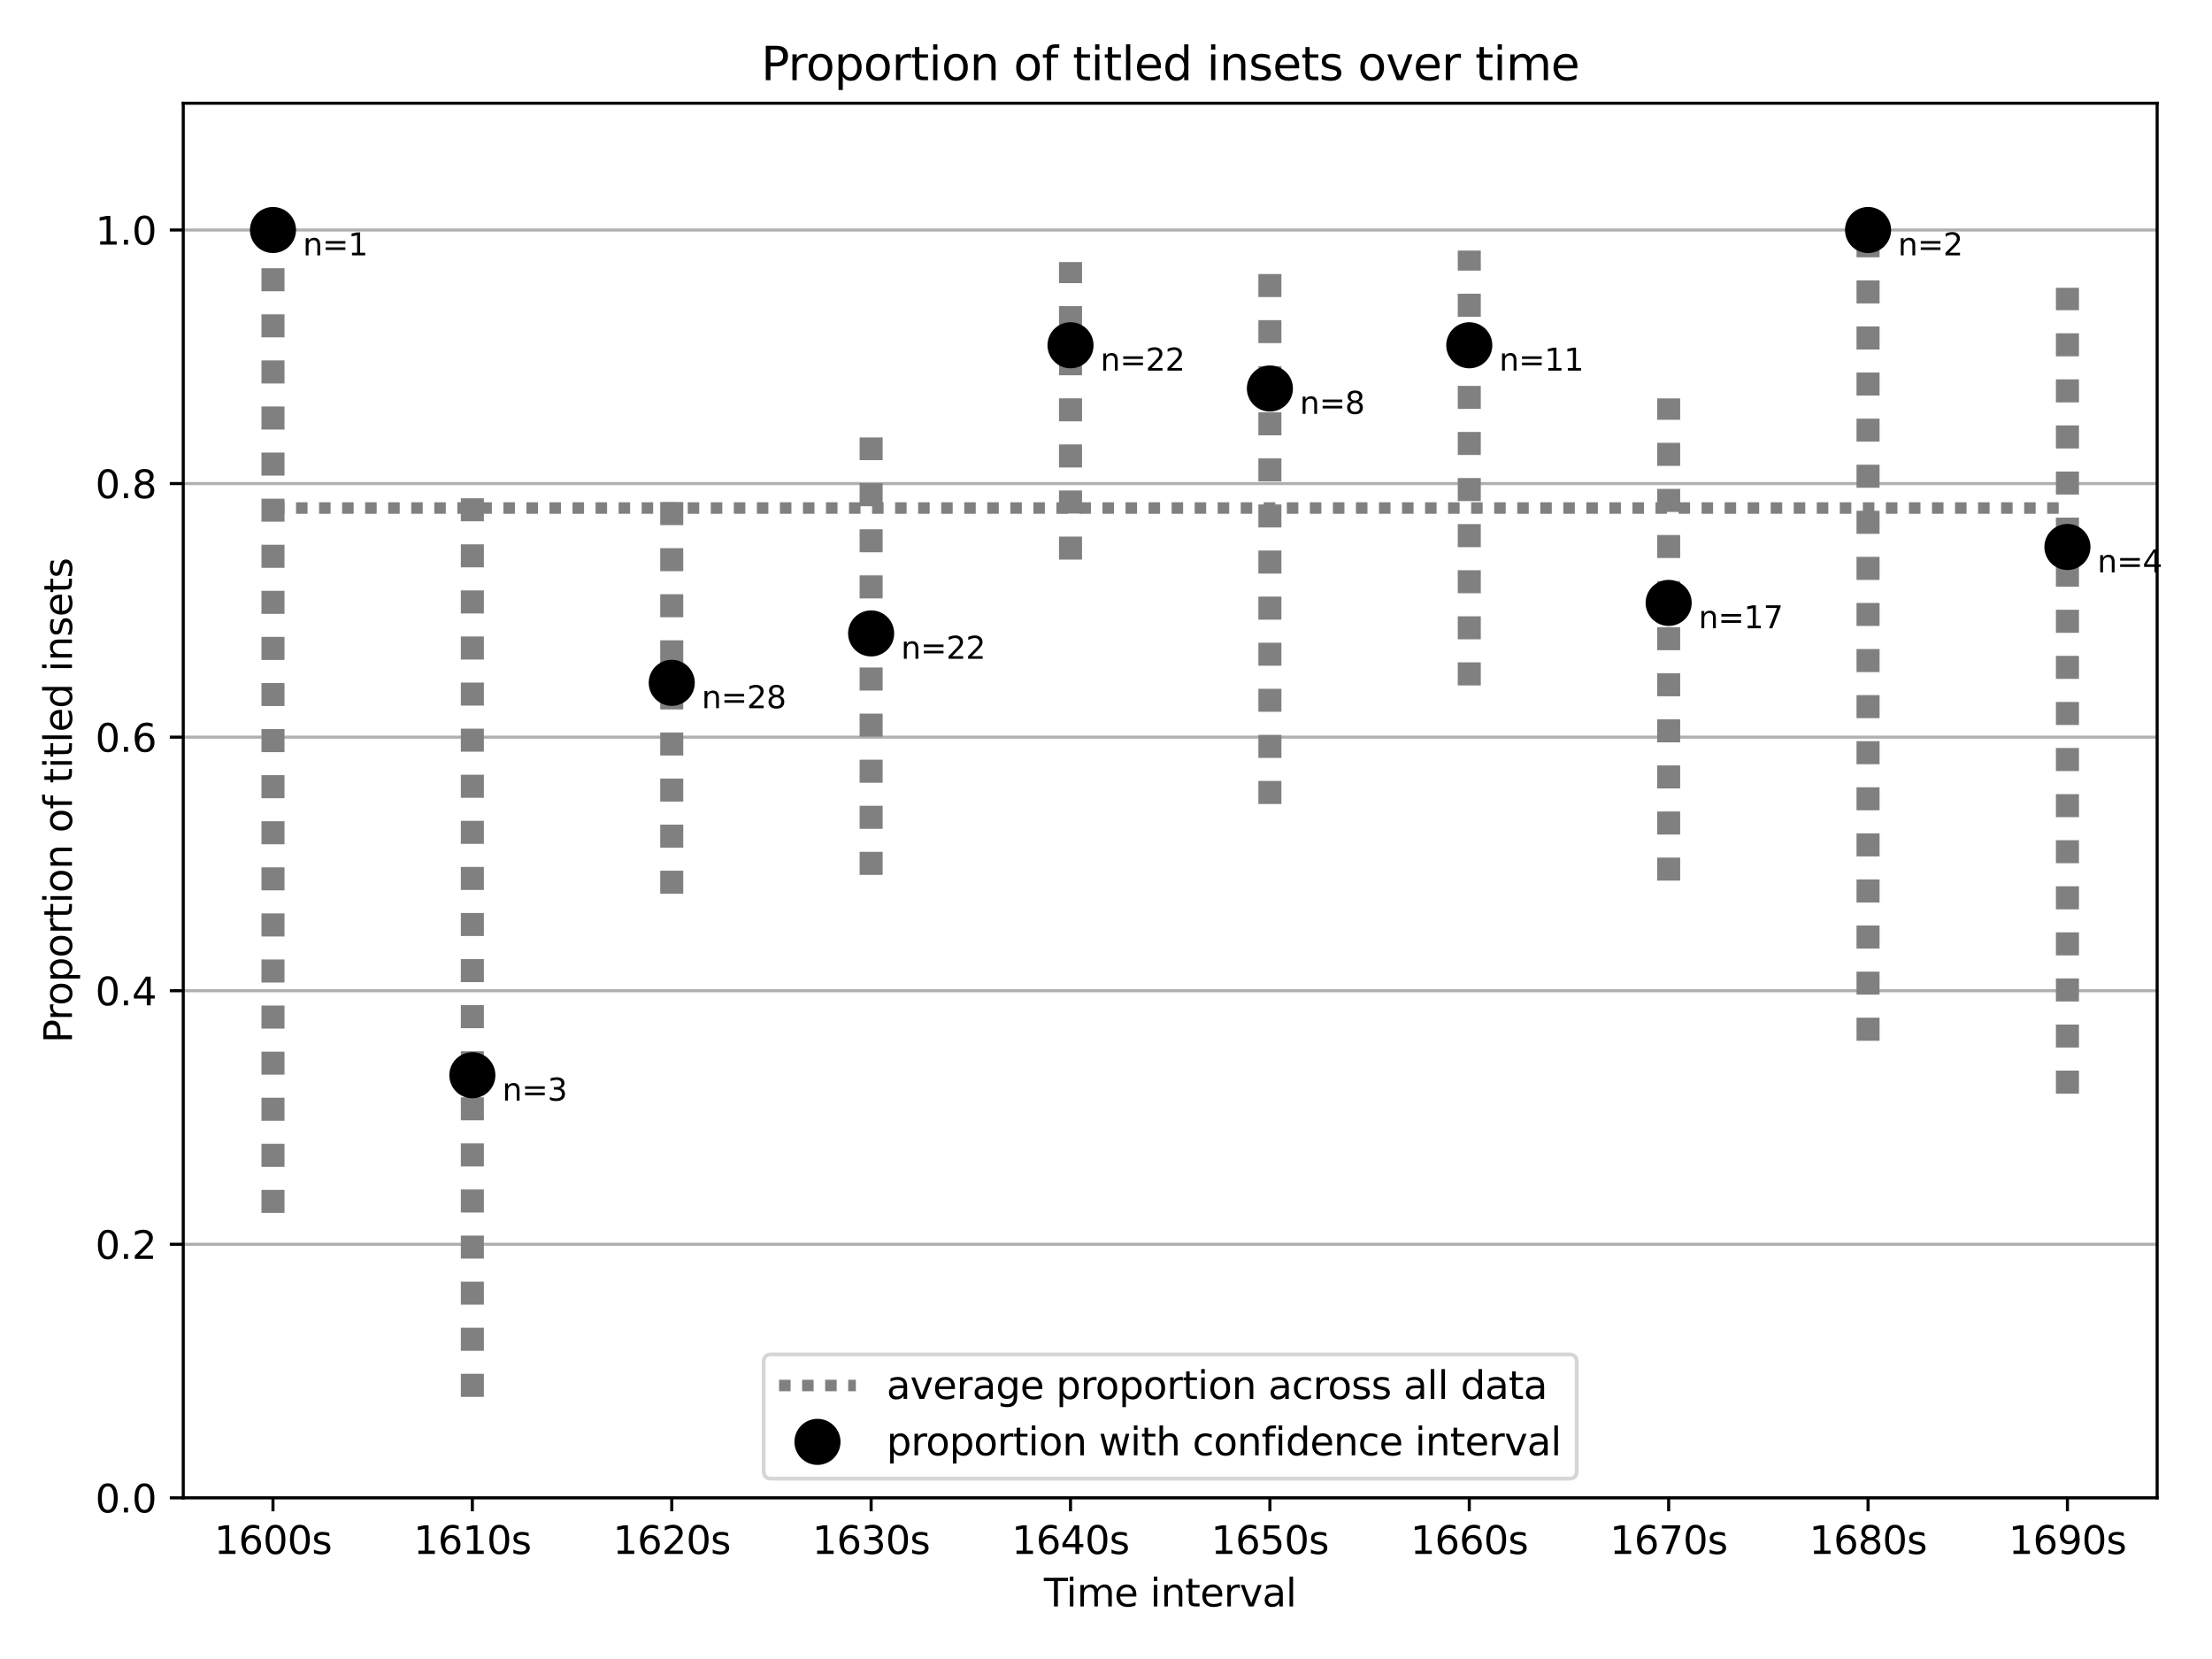 <?xml version="1.0" encoding="utf-8" standalone="no"?>
<!DOCTYPE svg PUBLIC "-//W3C//DTD SVG 1.1//EN"
  "http://www.w3.org/Graphics/SVG/1.1/DTD/svg11.dtd">
<svg xmlns:xlink="http://www.w3.org/1999/xlink" width="576pt" height="432pt" viewBox="0 0 576 432" xmlns="http://www.w3.org/2000/svg" version="1.1">
 <defs>
  <style type="text/css">*{stroke-linejoin: round; stroke-linecap: butt}</style>
 </defs>
 <g id="figure_1">
  <g id="patch_1">
   <path d="M 0 432 
L 576 432 
L 576 0 
L 0 0 
z
" style="fill: #ffffff"/>
  </g>
  <g id="axes_1">
   <g id="patch_2">
    <path d="M 47.72 390.04 
L 561.717 390.04 
L 561.717 26.88 
L 47.72 26.88 
z
" style="fill: #ffffff"/>
   </g>
   <g id="matplotlib.axis_1">
    <g id="xtick_1">
     <g id="line2d_1">
      <defs>
       <path id="m30a41fff2b" d="M 0 0 
L 0 3.5 
" style="stroke: #000000; stroke-width: 0.8"/>
      </defs>
      <g>
       <use xlink:href="#m30a41fff2b" x="71.084" y="390.04" style="stroke: #000000; stroke-width: 0.8"/>
      </g>
     </g>
     <g id="text_1">
      <!-- 1600s -->
      <g transform="translate(55.754 404.638)scale(0.1 -0.1)">
       <defs>
        <path id="DejaVuSans-31" d="M 794 531 
L 1825 531 
L 1825 4091 
L 703 3866 
L 703 4441 
L 1819 4666 
L 2450 4666 
L 2450 531 
L 3481 531 
L 3481 0 
L 794 0 
L 794 531 
z
" transform="scale(0.016)"/>
        <path id="DejaVuSans-36" d="M 2113 2584 
Q 1688 2584 1439 2293 
Q 1191 2003 1191 1497 
Q 1191 994 1439 701 
Q 1688 409 2113 409 
Q 2538 409 2786 701 
Q 3034 994 3034 1497 
Q 3034 2003 2786 2293 
Q 2538 2584 2113 2584 
z
M 3366 4563 
L 3366 3988 
Q 3128 4100 2886 4159 
Q 2644 4219 2406 4219 
Q 1781 4219 1451 3797 
Q 1122 3375 1075 2522 
Q 1259 2794 1537 2939 
Q 1816 3084 2150 3084 
Q 2853 3084 3261 2657 
Q 3669 2231 3669 1497 
Q 3669 778 3244 343 
Q 2819 -91 2113 -91 
Q 1303 -91 875 529 
Q 447 1150 447 2328 
Q 447 3434 972 4092 
Q 1497 4750 2381 4750 
Q 2619 4750 2861 4703 
Q 3103 4656 3366 4563 
z
" transform="scale(0.016)"/>
        <path id="DejaVuSans-30" d="M 2034 4250 
Q 1547 4250 1301 3770 
Q 1056 3291 1056 2328 
Q 1056 1369 1301 889 
Q 1547 409 2034 409 
Q 2525 409 2770 889 
Q 3016 1369 3016 2328 
Q 3016 3291 2770 3770 
Q 2525 4250 2034 4250 
z
M 2034 4750 
Q 2819 4750 3233 4129 
Q 3647 3509 3647 2328 
Q 3647 1150 3233 529 
Q 2819 -91 2034 -91 
Q 1250 -91 836 529 
Q 422 1150 422 2328 
Q 422 3509 836 4129 
Q 1250 4750 2034 4750 
z
" transform="scale(0.016)"/>
        <path id="DejaVuSans-73" d="M 2834 3397 
L 2834 2853 
Q 2591 2978 2328 3040 
Q 2066 3103 1784 3103 
Q 1356 3103 1142 2972 
Q 928 2841 928 2578 
Q 928 2378 1081 2264 
Q 1234 2150 1697 2047 
L 1894 2003 
Q 2506 1872 2764 1633 
Q 3022 1394 3022 966 
Q 3022 478 2636 193 
Q 2250 -91 1575 -91 
Q 1294 -91 989 -36 
Q 684 19 347 128 
L 347 722 
Q 666 556 975 473 
Q 1284 391 1588 391 
Q 1994 391 2212 530 
Q 2431 669 2431 922 
Q 2431 1156 2273 1281 
Q 2116 1406 1581 1522 
L 1381 1569 
Q 847 1681 609 1914 
Q 372 2147 372 2553 
Q 372 3047 722 3315 
Q 1072 3584 1716 3584 
Q 2034 3584 2315 3537 
Q 2597 3491 2834 3397 
z
" transform="scale(0.016)"/>
       </defs>
       <use xlink:href="#DejaVuSans-31"/>
       <use xlink:href="#DejaVuSans-36" x="63.623"/>
       <use xlink:href="#DejaVuSans-30" x="127.246"/>
       <use xlink:href="#DejaVuSans-30" x="190.869"/>
       <use xlink:href="#DejaVuSans-73" x="254.492"/>
      </g>
     </g>
    </g>
    <g id="xtick_2">
     <g id="line2d_2">
      <g>
       <use xlink:href="#m30a41fff2b" x="123.002" y="390.04" style="stroke: #000000; stroke-width: 0.8"/>
      </g>
     </g>
     <g id="text_2">
      <!-- 1610s -->
      <g transform="translate(107.673 404.638)scale(0.1 -0.1)">
       <use xlink:href="#DejaVuSans-31"/>
       <use xlink:href="#DejaVuSans-36" x="63.623"/>
       <use xlink:href="#DejaVuSans-31" x="127.246"/>
       <use xlink:href="#DejaVuSans-30" x="190.869"/>
       <use xlink:href="#DejaVuSans-73" x="254.492"/>
      </g>
     </g>
    </g>
    <g id="xtick_3">
     <g id="line2d_3">
      <g>
       <use xlink:href="#m30a41fff2b" x="174.921" y="390.04" style="stroke: #000000; stroke-width: 0.8"/>
      </g>
     </g>
     <g id="text_3">
      <!-- 1620s -->
      <g transform="translate(159.592 404.638)scale(0.1 -0.1)">
       <defs>
        <path id="DejaVuSans-32" d="M 1228 531 
L 3431 531 
L 3431 0 
L 469 0 
L 469 531 
Q 828 903 1448 1529 
Q 2069 2156 2228 2338 
Q 2531 2678 2651 2914 
Q 2772 3150 2772 3378 
Q 2772 3750 2511 3984 
Q 2250 4219 1831 4219 
Q 1534 4219 1204 4116 
Q 875 4013 500 3803 
L 500 4441 
Q 881 4594 1212 4672 
Q 1544 4750 1819 4750 
Q 2544 4750 2975 4387 
Q 3406 4025 3406 3419 
Q 3406 3131 3298 2873 
Q 3191 2616 2906 2266 
Q 2828 2175 2409 1742 
Q 1991 1309 1228 531 
z
" transform="scale(0.016)"/>
       </defs>
       <use xlink:href="#DejaVuSans-31"/>
       <use xlink:href="#DejaVuSans-36" x="63.623"/>
       <use xlink:href="#DejaVuSans-32" x="127.246"/>
       <use xlink:href="#DejaVuSans-30" x="190.869"/>
       <use xlink:href="#DejaVuSans-73" x="254.492"/>
      </g>
     </g>
    </g>
    <g id="xtick_4">
     <g id="line2d_4">
      <g>
       <use xlink:href="#m30a41fff2b" x="226.84" y="390.04" style="stroke: #000000; stroke-width: 0.8"/>
      </g>
     </g>
     <g id="text_4">
      <!-- 1630s -->
      <g transform="translate(211.511 404.638)scale(0.1 -0.1)">
       <defs>
        <path id="DejaVuSans-33" d="M 2597 2516 
Q 3050 2419 3304 2112 
Q 3559 1806 3559 1356 
Q 3559 666 3084 287 
Q 2609 -91 1734 -91 
Q 1441 -91 1130 -33 
Q 819 25 488 141 
L 488 750 
Q 750 597 1062 519 
Q 1375 441 1716 441 
Q 2309 441 2620 675 
Q 2931 909 2931 1356 
Q 2931 1769 2642 2001 
Q 2353 2234 1838 2234 
L 1294 2234 
L 1294 2753 
L 1863 2753 
Q 2328 2753 2575 2939 
Q 2822 3125 2822 3475 
Q 2822 3834 2567 4026 
Q 2313 4219 1838 4219 
Q 1578 4219 1281 4162 
Q 984 4106 628 3988 
L 628 4550 
Q 988 4650 1302 4700 
Q 1616 4750 1894 4750 
Q 2613 4750 3031 4423 
Q 3450 4097 3450 3541 
Q 3450 3153 3228 2886 
Q 3006 2619 2597 2516 
z
" transform="scale(0.016)"/>
       </defs>
       <use xlink:href="#DejaVuSans-31"/>
       <use xlink:href="#DejaVuSans-36" x="63.623"/>
       <use xlink:href="#DejaVuSans-33" x="127.246"/>
       <use xlink:href="#DejaVuSans-30" x="190.869"/>
       <use xlink:href="#DejaVuSans-73" x="254.492"/>
      </g>
     </g>
    </g>
    <g id="xtick_5">
     <g id="line2d_5">
      <g>
       <use xlink:href="#m30a41fff2b" x="278.759" y="390.04" style="stroke: #000000; stroke-width: 0.8"/>
      </g>
     </g>
     <g id="text_5">
      <!-- 1640s -->
      <g transform="translate(263.429 404.638)scale(0.1 -0.1)">
       <defs>
        <path id="DejaVuSans-34" d="M 2419 4116 
L 825 1625 
L 2419 1625 
L 2419 4116 
z
M 2253 4666 
L 3047 4666 
L 3047 1625 
L 3713 1625 
L 3713 1100 
L 3047 1100 
L 3047 0 
L 2419 0 
L 2419 1100 
L 313 1100 
L 313 1709 
L 2253 4666 
z
" transform="scale(0.016)"/>
       </defs>
       <use xlink:href="#DejaVuSans-31"/>
       <use xlink:href="#DejaVuSans-36" x="63.623"/>
       <use xlink:href="#DejaVuSans-34" x="127.246"/>
       <use xlink:href="#DejaVuSans-30" x="190.869"/>
       <use xlink:href="#DejaVuSans-73" x="254.492"/>
      </g>
     </g>
    </g>
    <g id="xtick_6">
     <g id="line2d_6">
      <g>
       <use xlink:href="#m30a41fff2b" x="330.678" y="390.04" style="stroke: #000000; stroke-width: 0.8"/>
      </g>
     </g>
     <g id="text_6">
      <!-- 1650s -->
      <g transform="translate(315.348 404.638)scale(0.1 -0.1)">
       <defs>
        <path id="DejaVuSans-35" d="M 691 4666 
L 3169 4666 
L 3169 4134 
L 1269 4134 
L 1269 2991 
Q 1406 3038 1543 3061 
Q 1681 3084 1819 3084 
Q 2600 3084 3056 2656 
Q 3513 2228 3513 1497 
Q 3513 744 3044 326 
Q 2575 -91 1722 -91 
Q 1428 -91 1123 -41 
Q 819 9 494 109 
L 494 744 
Q 775 591 1075 516 
Q 1375 441 1709 441 
Q 2250 441 2565 725 
Q 2881 1009 2881 1497 
Q 2881 1984 2565 2268 
Q 2250 2553 1709 2553 
Q 1456 2553 1204 2497 
Q 953 2441 691 2322 
L 691 4666 
z
" transform="scale(0.016)"/>
       </defs>
       <use xlink:href="#DejaVuSans-31"/>
       <use xlink:href="#DejaVuSans-36" x="63.623"/>
       <use xlink:href="#DejaVuSans-35" x="127.246"/>
       <use xlink:href="#DejaVuSans-30" x="190.869"/>
       <use xlink:href="#DejaVuSans-73" x="254.492"/>
      </g>
     </g>
    </g>
    <g id="xtick_7">
     <g id="line2d_7">
      <g>
       <use xlink:href="#m30a41fff2b" x="382.597" y="390.04" style="stroke: #000000; stroke-width: 0.8"/>
      </g>
     </g>
     <g id="text_7">
      <!-- 1660s -->
      <g transform="translate(367.267 404.638)scale(0.1 -0.1)">
       <use xlink:href="#DejaVuSans-31"/>
       <use xlink:href="#DejaVuSans-36" x="63.623"/>
       <use xlink:href="#DejaVuSans-36" x="127.246"/>
       <use xlink:href="#DejaVuSans-30" x="190.869"/>
       <use xlink:href="#DejaVuSans-73" x="254.492"/>
      </g>
     </g>
    </g>
    <g id="xtick_8">
     <g id="line2d_8">
      <g>
       <use xlink:href="#m30a41fff2b" x="434.516" y="390.04" style="stroke: #000000; stroke-width: 0.8"/>
      </g>
     </g>
     <g id="text_8">
      <!-- 1670s -->
      <g transform="translate(419.186 404.638)scale(0.1 -0.1)">
       <defs>
        <path id="DejaVuSans-37" d="M 525 4666 
L 3525 4666 
L 3525 4397 
L 1831 0 
L 1172 0 
L 2766 4134 
L 525 4134 
L 525 4666 
z
" transform="scale(0.016)"/>
       </defs>
       <use xlink:href="#DejaVuSans-31"/>
       <use xlink:href="#DejaVuSans-36" x="63.623"/>
       <use xlink:href="#DejaVuSans-37" x="127.246"/>
       <use xlink:href="#DejaVuSans-30" x="190.869"/>
       <use xlink:href="#DejaVuSans-73" x="254.492"/>
      </g>
     </g>
    </g>
    <g id="xtick_9">
     <g id="line2d_9">
      <g>
       <use xlink:href="#m30a41fff2b" x="486.435" y="390.04" style="stroke: #000000; stroke-width: 0.8"/>
      </g>
     </g>
     <g id="text_9">
      <!-- 1680s -->
      <g transform="translate(471.105 404.638)scale(0.1 -0.1)">
       <defs>
        <path id="DejaVuSans-38" d="M 2034 2216 
Q 1584 2216 1326 1975 
Q 1069 1734 1069 1313 
Q 1069 891 1326 650 
Q 1584 409 2034 409 
Q 2484 409 2743 651 
Q 3003 894 3003 1313 
Q 3003 1734 2745 1975 
Q 2488 2216 2034 2216 
z
M 1403 2484 
Q 997 2584 770 2862 
Q 544 3141 544 3541 
Q 544 4100 942 4425 
Q 1341 4750 2034 4750 
Q 2731 4750 3128 4425 
Q 3525 4100 3525 3541 
Q 3525 3141 3298 2862 
Q 3072 2584 2669 2484 
Q 3125 2378 3379 2068 
Q 3634 1759 3634 1313 
Q 3634 634 3220 271 
Q 2806 -91 2034 -91 
Q 1263 -91 848 271 
Q 434 634 434 1313 
Q 434 1759 690 2068 
Q 947 2378 1403 2484 
z
M 1172 3481 
Q 1172 3119 1398 2916 
Q 1625 2713 2034 2713 
Q 2441 2713 2670 2916 
Q 2900 3119 2900 3481 
Q 2900 3844 2670 4047 
Q 2441 4250 2034 4250 
Q 1625 4250 1398 4047 
Q 1172 3844 1172 3481 
z
" transform="scale(0.016)"/>
       </defs>
       <use xlink:href="#DejaVuSans-31"/>
       <use xlink:href="#DejaVuSans-36" x="63.623"/>
       <use xlink:href="#DejaVuSans-38" x="127.246"/>
       <use xlink:href="#DejaVuSans-30" x="190.869"/>
       <use xlink:href="#DejaVuSans-73" x="254.492"/>
      </g>
     </g>
    </g>
    <g id="xtick_10">
     <g id="line2d_10">
      <g>
       <use xlink:href="#m30a41fff2b" x="538.354" y="390.04" style="stroke: #000000; stroke-width: 0.8"/>
      </g>
     </g>
     <g id="text_10">
      <!-- 1690s -->
      <g transform="translate(523.024 404.638)scale(0.1 -0.1)">
       <defs>
        <path id="DejaVuSans-39" d="M 703 97 
L 703 672 
Q 941 559 1184 500 
Q 1428 441 1663 441 
Q 2288 441 2617 861 
Q 2947 1281 2994 2138 
Q 2813 1869 2534 1725 
Q 2256 1581 1919 1581 
Q 1219 1581 811 2004 
Q 403 2428 403 3163 
Q 403 3881 828 4315 
Q 1253 4750 1959 4750 
Q 2769 4750 3195 4129 
Q 3622 3509 3622 2328 
Q 3622 1225 3098 567 
Q 2575 -91 1691 -91 
Q 1453 -91 1209 -44 
Q 966 3 703 97 
z
M 1959 2075 
Q 2384 2075 2632 2365 
Q 2881 2656 2881 3163 
Q 2881 3666 2632 3958 
Q 2384 4250 1959 4250 
Q 1534 4250 1286 3958 
Q 1038 3666 1038 3163 
Q 1038 2656 1286 2365 
Q 1534 2075 1959 2075 
z
" transform="scale(0.016)"/>
       </defs>
       <use xlink:href="#DejaVuSans-31"/>
       <use xlink:href="#DejaVuSans-36" x="63.623"/>
       <use xlink:href="#DejaVuSans-39" x="127.246"/>
       <use xlink:href="#DejaVuSans-30" x="190.869"/>
       <use xlink:href="#DejaVuSans-73" x="254.492"/>
      </g>
     </g>
    </g>
    <g id="text_11">
     <!-- Time interval -->
     <g transform="translate(271.833 418.317)scale(0.1 -0.1)">
      <defs>
       <path id="DejaVuSans-54" d="M -19 4666 
L 3928 4666 
L 3928 4134 
L 2272 4134 
L 2272 0 
L 1638 0 
L 1638 4134 
L -19 4134 
L -19 4666 
z
" transform="scale(0.016)"/>
       <path id="DejaVuSans-69" d="M 603 3500 
L 1178 3500 
L 1178 0 
L 603 0 
L 603 3500 
z
M 603 4863 
L 1178 4863 
L 1178 4134 
L 603 4134 
L 603 4863 
z
" transform="scale(0.016)"/>
       <path id="DejaVuSans-6d" d="M 3328 2828 
Q 3544 3216 3844 3400 
Q 4144 3584 4550 3584 
Q 5097 3584 5394 3201 
Q 5691 2819 5691 2113 
L 5691 0 
L 5113 0 
L 5113 2094 
Q 5113 2597 4934 2840 
Q 4756 3084 4391 3084 
Q 3944 3084 3684 2787 
Q 3425 2491 3425 1978 
L 3425 0 
L 2847 0 
L 2847 2094 
Q 2847 2600 2669 2842 
Q 2491 3084 2119 3084 
Q 1678 3084 1418 2786 
Q 1159 2488 1159 1978 
L 1159 0 
L 581 0 
L 581 3500 
L 1159 3500 
L 1159 2956 
Q 1356 3278 1631 3431 
Q 1906 3584 2284 3584 
Q 2666 3584 2933 3390 
Q 3200 3197 3328 2828 
z
" transform="scale(0.016)"/>
       <path id="DejaVuSans-65" d="M 3597 1894 
L 3597 1613 
L 953 1613 
Q 991 1019 1311 708 
Q 1631 397 2203 397 
Q 2534 397 2845 478 
Q 3156 559 3463 722 
L 3463 178 
Q 3153 47 2828 -22 
Q 2503 -91 2169 -91 
Q 1331 -91 842 396 
Q 353 884 353 1716 
Q 353 2575 817 3079 
Q 1281 3584 2069 3584 
Q 2775 3584 3186 3129 
Q 3597 2675 3597 1894 
z
M 3022 2063 
Q 3016 2534 2758 2815 
Q 2500 3097 2075 3097 
Q 1594 3097 1305 2825 
Q 1016 2553 972 2059 
L 3022 2063 
z
" transform="scale(0.016)"/>
       <path id="DejaVuSans-20" transform="scale(0.016)"/>
       <path id="DejaVuSans-6e" d="M 3513 2113 
L 3513 0 
L 2938 0 
L 2938 2094 
Q 2938 2591 2744 2837 
Q 2550 3084 2163 3084 
Q 1697 3084 1428 2787 
Q 1159 2491 1159 1978 
L 1159 0 
L 581 0 
L 581 3500 
L 1159 3500 
L 1159 2956 
Q 1366 3272 1645 3428 
Q 1925 3584 2291 3584 
Q 2894 3584 3203 3211 
Q 3513 2838 3513 2113 
z
" transform="scale(0.016)"/>
       <path id="DejaVuSans-74" d="M 1172 4494 
L 1172 3500 
L 2356 3500 
L 2356 3053 
L 1172 3053 
L 1172 1153 
Q 1172 725 1289 603 
Q 1406 481 1766 481 
L 2356 481 
L 2356 0 
L 1766 0 
Q 1100 0 847 248 
Q 594 497 594 1153 
L 594 3053 
L 172 3053 
L 172 3500 
L 594 3500 
L 594 4494 
L 1172 4494 
z
" transform="scale(0.016)"/>
       <path id="DejaVuSans-72" d="M 2631 2963 
Q 2534 3019 2420 3045 
Q 2306 3072 2169 3072 
Q 1681 3072 1420 2755 
Q 1159 2438 1159 1844 
L 1159 0 
L 581 0 
L 581 3500 
L 1159 3500 
L 1159 2956 
Q 1341 3275 1631 3429 
Q 1922 3584 2338 3584 
Q 2397 3584 2469 3576 
Q 2541 3569 2628 3553 
L 2631 2963 
z
" transform="scale(0.016)"/>
       <path id="DejaVuSans-76" d="M 191 3500 
L 800 3500 
L 1894 563 
L 2988 3500 
L 3597 3500 
L 2284 0 
L 1503 0 
L 191 3500 
z
" transform="scale(0.016)"/>
       <path id="DejaVuSans-61" d="M 2194 1759 
Q 1497 1759 1228 1600 
Q 959 1441 959 1056 
Q 959 750 1161 570 
Q 1363 391 1709 391 
Q 2188 391 2477 730 
Q 2766 1069 2766 1631 
L 2766 1759 
L 2194 1759 
z
M 3341 1997 
L 3341 0 
L 2766 0 
L 2766 531 
Q 2569 213 2275 61 
Q 1981 -91 1556 -91 
Q 1019 -91 701 211 
Q 384 513 384 1019 
Q 384 1609 779 1909 
Q 1175 2209 1959 2209 
L 2766 2209 
L 2766 2266 
Q 2766 2663 2505 2880 
Q 2244 3097 1772 3097 
Q 1472 3097 1187 3025 
Q 903 2953 641 2809 
L 641 3341 
Q 956 3463 1253 3523 
Q 1550 3584 1831 3584 
Q 2591 3584 2966 3190 
Q 3341 2797 3341 1997 
z
" transform="scale(0.016)"/>
       <path id="DejaVuSans-6c" d="M 603 4863 
L 1178 4863 
L 1178 0 
L 603 0 
L 603 4863 
z
" transform="scale(0.016)"/>
      </defs>
      <use xlink:href="#DejaVuSans-54"/>
      <use xlink:href="#DejaVuSans-69" x="57.959"/>
      <use xlink:href="#DejaVuSans-6d" x="85.742"/>
      <use xlink:href="#DejaVuSans-65" x="183.154"/>
      <use xlink:href="#DejaVuSans-20" x="244.678"/>
      <use xlink:href="#DejaVuSans-69" x="276.465"/>
      <use xlink:href="#DejaVuSans-6e" x="304.248"/>
      <use xlink:href="#DejaVuSans-74" x="367.627"/>
      <use xlink:href="#DejaVuSans-65" x="406.836"/>
      <use xlink:href="#DejaVuSans-72" x="468.359"/>
      <use xlink:href="#DejaVuSans-76" x="509.473"/>
      <use xlink:href="#DejaVuSans-61" x="568.652"/>
      <use xlink:href="#DejaVuSans-6c" x="629.932"/>
     </g>
    </g>
   </g>
   <g id="matplotlib.axis_2">
    <g id="ytick_1">
     <g id="line2d_11">
      <path d="M 47.72 390.04 
L 561.717 390.04 
" clip-path="url(#p331dad7e44)" style="fill: none; stroke: #b0b0b0; stroke-width: 0.8; stroke-linecap: square"/>
     </g>
     <g id="line2d_12">
      <defs>
       <path id="m0f8eeccdad" d="M 0 0 
L -3.5 0 
" style="stroke: #000000; stroke-width: 0.8"/>
      </defs>
      <g>
       <use xlink:href="#m0f8eeccdad" x="47.72" y="390.04" style="stroke: #000000; stroke-width: 0.8"/>
      </g>
     </g>
     <g id="text_12">
      <!-- 0.0 -->
      <g transform="translate(24.817 393.839)scale(0.1 -0.1)">
       <defs>
        <path id="DejaVuSans-2e" d="M 684 794 
L 1344 794 
L 1344 0 
L 684 0 
L 684 794 
z
" transform="scale(0.016)"/>
       </defs>
       <use xlink:href="#DejaVuSans-30"/>
       <use xlink:href="#DejaVuSans-2e" x="63.623"/>
       <use xlink:href="#DejaVuSans-30" x="95.41"/>
      </g>
     </g>
    </g>
    <g id="ytick_2">
     <g id="line2d_13">
      <path d="M 47.72 324.011 
L 561.717 324.011 
" clip-path="url(#p331dad7e44)" style="fill: none; stroke: #b0b0b0; stroke-width: 0.8; stroke-linecap: square"/>
     </g>
     <g id="line2d_14">
      <g>
       <use xlink:href="#m0f8eeccdad" x="47.72" y="324.011" style="stroke: #000000; stroke-width: 0.8"/>
      </g>
     </g>
     <g id="text_13">
      <!-- 0.2 -->
      <g transform="translate(24.817 327.81)scale(0.1 -0.1)">
       <use xlink:href="#DejaVuSans-30"/>
       <use xlink:href="#DejaVuSans-2e" x="63.623"/>
       <use xlink:href="#DejaVuSans-32" x="95.41"/>
      </g>
     </g>
    </g>
    <g id="ytick_3">
     <g id="line2d_15">
      <path d="M 47.72 257.982 
L 561.717 257.982 
" clip-path="url(#p331dad7e44)" style="fill: none; stroke: #b0b0b0; stroke-width: 0.8; stroke-linecap: square"/>
     </g>
     <g id="line2d_16">
      <g>
       <use xlink:href="#m0f8eeccdad" x="47.72" y="257.982" style="stroke: #000000; stroke-width: 0.8"/>
      </g>
     </g>
     <g id="text_14">
      <!-- 0.4 -->
      <g transform="translate(24.817 261.781)scale(0.1 -0.1)">
       <use xlink:href="#DejaVuSans-30"/>
       <use xlink:href="#DejaVuSans-2e" x="63.623"/>
       <use xlink:href="#DejaVuSans-34" x="95.41"/>
      </g>
     </g>
    </g>
    <g id="ytick_4">
     <g id="line2d_17">
      <path d="M 47.72 191.953 
L 561.717 191.953 
" clip-path="url(#p331dad7e44)" style="fill: none; stroke: #b0b0b0; stroke-width: 0.8; stroke-linecap: square"/>
     </g>
     <g id="line2d_18">
      <g>
       <use xlink:href="#m0f8eeccdad" x="47.72" y="191.953" style="stroke: #000000; stroke-width: 0.8"/>
      </g>
     </g>
     <g id="text_15">
      <!-- 0.6 -->
      <g transform="translate(24.817 195.752)scale(0.1 -0.1)">
       <use xlink:href="#DejaVuSans-30"/>
       <use xlink:href="#DejaVuSans-2e" x="63.623"/>
       <use xlink:href="#DejaVuSans-36" x="95.41"/>
      </g>
     </g>
    </g>
    <g id="ytick_5">
     <g id="line2d_19">
      <path d="M 47.72 125.924 
L 561.717 125.924 
" clip-path="url(#p331dad7e44)" style="fill: none; stroke: #b0b0b0; stroke-width: 0.8; stroke-linecap: square"/>
     </g>
     <g id="line2d_20">
      <g>
       <use xlink:href="#m0f8eeccdad" x="47.72" y="125.924" style="stroke: #000000; stroke-width: 0.8"/>
      </g>
     </g>
     <g id="text_16">
      <!-- 0.8 -->
      <g transform="translate(24.817 129.723)scale(0.1 -0.1)">
       <use xlink:href="#DejaVuSans-30"/>
       <use xlink:href="#DejaVuSans-2e" x="63.623"/>
       <use xlink:href="#DejaVuSans-38" x="95.41"/>
      </g>
     </g>
    </g>
    <g id="ytick_6">
     <g id="line2d_21">
      <path d="M 47.72 59.895 
L 561.717 59.895 
" clip-path="url(#p331dad7e44)" style="fill: none; stroke: #b0b0b0; stroke-width: 0.8; stroke-linecap: square"/>
     </g>
     <g id="line2d_22">
      <g>
       <use xlink:href="#m0f8eeccdad" x="47.72" y="59.895" style="stroke: #000000; stroke-width: 0.8"/>
      </g>
     </g>
     <g id="text_17">
      <!-- 1.0 -->
      <g transform="translate(24.817 63.694)scale(0.1 -0.1)">
       <use xlink:href="#DejaVuSans-31"/>
       <use xlink:href="#DejaVuSans-2e" x="63.623"/>
       <use xlink:href="#DejaVuSans-30" x="95.41"/>
      </g>
     </g>
    </g>
    <g id="text_18">
     <!-- Proportion of titled insets -->
     <g transform="translate(18.737 271.596)rotate(-90)scale(0.1 -0.1)">
      <defs>
       <path id="DejaVuSans-50" d="M 1259 4147 
L 1259 2394 
L 2053 2394 
Q 2494 2394 2734 2622 
Q 2975 2850 2975 3272 
Q 2975 3691 2734 3919 
Q 2494 4147 2053 4147 
L 1259 4147 
z
M 628 4666 
L 2053 4666 
Q 2838 4666 3239 4311 
Q 3641 3956 3641 3272 
Q 3641 2581 3239 2228 
Q 2838 1875 2053 1875 
L 1259 1875 
L 1259 0 
L 628 0 
L 628 4666 
z
" transform="scale(0.016)"/>
       <path id="DejaVuSans-6f" d="M 1959 3097 
Q 1497 3097 1228 2736 
Q 959 2375 959 1747 
Q 959 1119 1226 758 
Q 1494 397 1959 397 
Q 2419 397 2687 759 
Q 2956 1122 2956 1747 
Q 2956 2369 2687 2733 
Q 2419 3097 1959 3097 
z
M 1959 3584 
Q 2709 3584 3137 3096 
Q 3566 2609 3566 1747 
Q 3566 888 3137 398 
Q 2709 -91 1959 -91 
Q 1206 -91 779 398 
Q 353 888 353 1747 
Q 353 2609 779 3096 
Q 1206 3584 1959 3584 
z
" transform="scale(0.016)"/>
       <path id="DejaVuSans-70" d="M 1159 525 
L 1159 -1331 
L 581 -1331 
L 581 3500 
L 1159 3500 
L 1159 2969 
Q 1341 3281 1617 3432 
Q 1894 3584 2278 3584 
Q 2916 3584 3314 3078 
Q 3713 2572 3713 1747 
Q 3713 922 3314 415 
Q 2916 -91 2278 -91 
Q 1894 -91 1617 61 
Q 1341 213 1159 525 
z
M 3116 1747 
Q 3116 2381 2855 2742 
Q 2594 3103 2138 3103 
Q 1681 3103 1420 2742 
Q 1159 2381 1159 1747 
Q 1159 1113 1420 752 
Q 1681 391 2138 391 
Q 2594 391 2855 752 
Q 3116 1113 3116 1747 
z
" transform="scale(0.016)"/>
       <path id="DejaVuSans-66" d="M 2375 4863 
L 2375 4384 
L 1825 4384 
Q 1516 4384 1395 4259 
Q 1275 4134 1275 3809 
L 1275 3500 
L 2222 3500 
L 2222 3053 
L 1275 3053 
L 1275 0 
L 697 0 
L 697 3053 
L 147 3053 
L 147 3500 
L 697 3500 
L 697 3744 
Q 697 4328 969 4595 
Q 1241 4863 1831 4863 
L 2375 4863 
z
" transform="scale(0.016)"/>
       <path id="DejaVuSans-64" d="M 2906 2969 
L 2906 4863 
L 3481 4863 
L 3481 0 
L 2906 0 
L 2906 525 
Q 2725 213 2448 61 
Q 2172 -91 1784 -91 
Q 1150 -91 751 415 
Q 353 922 353 1747 
Q 353 2572 751 3078 
Q 1150 3584 1784 3584 
Q 2172 3584 2448 3432 
Q 2725 3281 2906 2969 
z
M 947 1747 
Q 947 1113 1208 752 
Q 1469 391 1925 391 
Q 2381 391 2643 752 
Q 2906 1113 2906 1747 
Q 2906 2381 2643 2742 
Q 2381 3103 1925 3103 
Q 1469 3103 1208 2742 
Q 947 2381 947 1747 
z
" transform="scale(0.016)"/>
      </defs>
      <use xlink:href="#DejaVuSans-50"/>
      <use xlink:href="#DejaVuSans-72" x="58.553"/>
      <use xlink:href="#DejaVuSans-6f" x="97.416"/>
      <use xlink:href="#DejaVuSans-70" x="158.598"/>
      <use xlink:href="#DejaVuSans-6f" x="222.074"/>
      <use xlink:href="#DejaVuSans-72" x="283.256"/>
      <use xlink:href="#DejaVuSans-74" x="324.369"/>
      <use xlink:href="#DejaVuSans-69" x="363.578"/>
      <use xlink:href="#DejaVuSans-6f" x="391.361"/>
      <use xlink:href="#DejaVuSans-6e" x="452.543"/>
      <use xlink:href="#DejaVuSans-20" x="515.922"/>
      <use xlink:href="#DejaVuSans-6f" x="547.709"/>
      <use xlink:href="#DejaVuSans-66" x="608.891"/>
      <use xlink:href="#DejaVuSans-20" x="644.096"/>
      <use xlink:href="#DejaVuSans-74" x="675.883"/>
      <use xlink:href="#DejaVuSans-69" x="715.092"/>
      <use xlink:href="#DejaVuSans-74" x="742.875"/>
      <use xlink:href="#DejaVuSans-6c" x="782.084"/>
      <use xlink:href="#DejaVuSans-65" x="809.867"/>
      <use xlink:href="#DejaVuSans-64" x="871.391"/>
      <use xlink:href="#DejaVuSans-20" x="934.867"/>
      <use xlink:href="#DejaVuSans-69" x="966.654"/>
      <use xlink:href="#DejaVuSans-6e" x="994.438"/>
      <use xlink:href="#DejaVuSans-73" x="1057.816"/>
      <use xlink:href="#DejaVuSans-65" x="1109.916"/>
      <use xlink:href="#DejaVuSans-74" x="1171.439"/>
      <use xlink:href="#DejaVuSans-73" x="1210.648"/>
     </g>
    </g>
   </g>
   <g id="LineCollection_1">
    <path d="M 71.084 321.849 
L 71.084 59.895 
" clip-path="url(#p331dad7e44)" style="fill: none; stroke-dasharray: 6,6; stroke-dashoffset: 6; stroke: #808080; stroke-width: 6"/>
    <path d="M 123.002 369.739 
L 123.002 128.452 
" clip-path="url(#p331dad7e44)" style="fill: none; stroke-dasharray: 6,6; stroke-dashoffset: 6; stroke: #808080; stroke-width: 6"/>
    <path d="M 174.921 238.733 
L 174.921 128.254 
" clip-path="url(#p331dad7e44)" style="fill: none; stroke-dasharray: 6,6; stroke-dashoffset: 6; stroke: #808080; stroke-width: 6"/>
    <path d="M 226.84 233.82 
L 226.84 113.908 
" clip-path="url(#p331dad7e44)" style="fill: none; stroke-dasharray: 6,6; stroke-dashoffset: 6; stroke: #808080; stroke-width: 6"/>
    <path d="M 278.759 151.724 
L 278.759 68.246 
" clip-path="url(#p331dad7e44)" style="fill: none; stroke-dasharray: 6,6; stroke-dashoffset: 6; stroke: #808080; stroke-width: 6"/>
    <path d="M 330.678 215.356 
L 330.678 67.296 
" clip-path="url(#p331dad7e44)" style="fill: none; stroke-dasharray: 6,6; stroke-dashoffset: 6; stroke: #808080; stroke-width: 6"/>
    <path d="M 382.597 184.478 
L 382.597 65.254 
" clip-path="url(#p331dad7e44)" style="fill: none; stroke-dasharray: 6,6; stroke-dashoffset: 6; stroke: #808080; stroke-width: 6"/>
    <path d="M 434.516 235.311 
L 434.516 103.738 
" clip-path="url(#p331dad7e44)" style="fill: none; stroke-dasharray: 6,6; stroke-dashoffset: 6; stroke: #808080; stroke-width: 6"/>
    <path d="M 486.435 277.005 
L 486.435 59.895 
" clip-path="url(#p331dad7e44)" style="fill: none; stroke-dasharray: 6,6; stroke-dashoffset: 6; stroke: #808080; stroke-width: 6"/>
    <path d="M 538.354 290.784 
L 538.354 74.945 
" clip-path="url(#p331dad7e44)" style="fill: none; stroke-dasharray: 6,6; stroke-dashoffset: 6; stroke: #808080; stroke-width: 6"/>
   </g>
   <g id="line2d_23">
    <path d="M 71.084 132.293 
L 123.002 132.293 
L 174.921 132.293 
L 226.84 132.293 
L 278.759 132.293 
L 330.678 132.293 
L 382.597 132.293 
L 434.516 132.293 
L 486.435 132.293 
L 538.354 132.293 
" clip-path="url(#p331dad7e44)" style="fill: none; stroke-dasharray: 3,3; stroke-dashoffset: 0; stroke: #808080; stroke-width: 3"/>
   </g>
   <g id="line2d_24">
    <defs>
     <path id="m2a9300bbac" d="M 0 6 
C 1.591 6 3.117 5.368 4.243 4.243 
C 5.368 3.117 6 1.591 6 0 
C 6 -1.591 5.368 -3.117 4.243 -4.243 
C 3.117 -5.368 1.591 -6 0 -6 
C -1.591 -6 -3.117 -5.368 -4.243 -4.243 
C -5.368 -3.117 -6 -1.591 -6 0 
C -6 1.591 -5.368 3.117 -4.243 4.243 
C -3.117 5.368 -1.591 6 0 6 
z
"/>
    </defs>
    <g clip-path="url(#p331dad7e44)">
     <use xlink:href="#m2a9300bbac" x="71.084" y="59.895"/>
     <use xlink:href="#m2a9300bbac" x="123.002" y="279.992"/>
     <use xlink:href="#m2a9300bbac" x="174.921" y="177.804"/>
     <use xlink:href="#m2a9300bbac" x="226.84" y="164.941"/>
     <use xlink:href="#m2a9300bbac" x="278.759" y="89.908"/>
     <use xlink:href="#m2a9300bbac" x="330.678" y="101.163"/>
     <use xlink:href="#m2a9300bbac" x="382.597" y="89.908"/>
     <use xlink:href="#m2a9300bbac" x="434.516" y="156.996"/>
     <use xlink:href="#m2a9300bbac" x="486.435" y="59.895"/>
     <use xlink:href="#m2a9300bbac" x="538.354" y="142.431"/>
    </g>
   </g>
   <g id="patch_3">
    <path d="M 47.72 390.04 
L 47.72 26.88 
" style="fill: none; stroke: #000000; stroke-width: 0.8; stroke-linejoin: miter; stroke-linecap: square"/>
   </g>
   <g id="patch_4">
    <path d="M 561.717 390.04 
L 561.717 26.88 
" style="fill: none; stroke: #000000; stroke-width: 0.8; stroke-linejoin: miter; stroke-linecap: square"/>
   </g>
   <g id="patch_5">
    <path d="M 47.72 390.04 
L 561.717 390.04 
" style="fill: none; stroke: #000000; stroke-width: 0.8; stroke-linejoin: miter; stroke-linecap: square"/>
   </g>
   <g id="patch_6">
    <path d="M 47.72 26.88 
L 561.717 26.88 
" style="fill: none; stroke: #000000; stroke-width: 0.8; stroke-linejoin: miter; stroke-linecap: square"/>
   </g>
   <g id="text_19">
    <!-- n=1 -->
    <g transform="translate(78.871 66.497)scale(0.08 -0.08)">
     <defs>
      <path id="DejaVuSans-3d" d="M 678 2906 
L 4684 2906 
L 4684 2381 
L 678 2381 
L 678 2906 
z
M 678 1631 
L 4684 1631 
L 4684 1100 
L 678 1100 
L 678 1631 
z
" transform="scale(0.016)"/>
     </defs>
     <use xlink:href="#DejaVuSans-6e"/>
     <use xlink:href="#DejaVuSans-3d" x="63.379"/>
     <use xlink:href="#DejaVuSans-31" x="147.168"/>
    </g>
   </g>
   <g id="text_20">
    <!-- n=3 -->
    <g transform="translate(130.79 286.594)scale(0.08 -0.08)">
     <use xlink:href="#DejaVuSans-6e"/>
     <use xlink:href="#DejaVuSans-3d" x="63.379"/>
     <use xlink:href="#DejaVuSans-33" x="147.168"/>
    </g>
   </g>
   <g id="text_21">
    <!-- n=28 -->
    <g transform="translate(182.709 184.407)scale(0.08 -0.08)">
     <use xlink:href="#DejaVuSans-6e"/>
     <use xlink:href="#DejaVuSans-3d" x="63.379"/>
     <use xlink:href="#DejaVuSans-32" x="147.168"/>
     <use xlink:href="#DejaVuSans-38" x="210.791"/>
    </g>
   </g>
   <g id="text_22">
    <!-- n=22 -->
    <g transform="translate(234.628 171.544)scale(0.08 -0.08)">
     <use xlink:href="#DejaVuSans-6e"/>
     <use xlink:href="#DejaVuSans-3d" x="63.379"/>
     <use xlink:href="#DejaVuSans-32" x="147.168"/>
     <use xlink:href="#DejaVuSans-32" x="210.791"/>
    </g>
   </g>
   <g id="text_23">
    <!-- n=22 -->
    <g transform="translate(286.547 96.511)scale(0.08 -0.08)">
     <use xlink:href="#DejaVuSans-6e"/>
     <use xlink:href="#DejaVuSans-3d" x="63.379"/>
     <use xlink:href="#DejaVuSans-32" x="147.168"/>
     <use xlink:href="#DejaVuSans-32" x="210.791"/>
    </g>
   </g>
   <g id="text_24">
    <!-- n=8 -->
    <g transform="translate(338.466 107.766)scale(0.08 -0.08)">
     <use xlink:href="#DejaVuSans-6e"/>
     <use xlink:href="#DejaVuSans-3d" x="63.379"/>
     <use xlink:href="#DejaVuSans-38" x="147.168"/>
    </g>
   </g>
   <g id="text_25">
    <!-- n=11 -->
    <g transform="translate(390.385 96.511)scale(0.08 -0.08)">
     <use xlink:href="#DejaVuSans-6e"/>
     <use xlink:href="#DejaVuSans-3d" x="63.379"/>
     <use xlink:href="#DejaVuSans-31" x="147.168"/>
     <use xlink:href="#DejaVuSans-31" x="210.791"/>
    </g>
   </g>
   <g id="text_26">
    <!-- n=17 -->
    <g transform="translate(442.304 163.599)scale(0.08 -0.08)">
     <use xlink:href="#DejaVuSans-6e"/>
     <use xlink:href="#DejaVuSans-3d" x="63.379"/>
     <use xlink:href="#DejaVuSans-31" x="147.168"/>
     <use xlink:href="#DejaVuSans-37" x="210.791"/>
    </g>
   </g>
   <g id="text_27">
    <!-- n=2 -->
    <g transform="translate(494.223 66.497)scale(0.08 -0.08)">
     <use xlink:href="#DejaVuSans-6e"/>
     <use xlink:href="#DejaVuSans-3d" x="63.379"/>
     <use xlink:href="#DejaVuSans-32" x="147.168"/>
    </g>
   </g>
   <g id="text_28">
    <!-- n=4 -->
    <g transform="translate(546.142 149.034)scale(0.08 -0.08)">
     <use xlink:href="#DejaVuSans-6e"/>
     <use xlink:href="#DejaVuSans-3d" x="63.379"/>
     <use xlink:href="#DejaVuSans-34" x="147.168"/>
    </g>
   </g>
   <g id="text_29">
    <!-- Proportion of titled insets over time -->
    <g transform="translate(198.206 20.88)scale(0.12 -0.12)">
     <use xlink:href="#DejaVuSans-50"/>
     <use xlink:href="#DejaVuSans-72" x="58.553"/>
     <use xlink:href="#DejaVuSans-6f" x="97.416"/>
     <use xlink:href="#DejaVuSans-70" x="158.598"/>
     <use xlink:href="#DejaVuSans-6f" x="222.074"/>
     <use xlink:href="#DejaVuSans-72" x="283.256"/>
     <use xlink:href="#DejaVuSans-74" x="324.369"/>
     <use xlink:href="#DejaVuSans-69" x="363.578"/>
     <use xlink:href="#DejaVuSans-6f" x="391.361"/>
     <use xlink:href="#DejaVuSans-6e" x="452.543"/>
     <use xlink:href="#DejaVuSans-20" x="515.922"/>
     <use xlink:href="#DejaVuSans-6f" x="547.709"/>
     <use xlink:href="#DejaVuSans-66" x="608.891"/>
     <use xlink:href="#DejaVuSans-20" x="644.096"/>
     <use xlink:href="#DejaVuSans-74" x="675.883"/>
     <use xlink:href="#DejaVuSans-69" x="715.092"/>
     <use xlink:href="#DejaVuSans-74" x="742.875"/>
     <use xlink:href="#DejaVuSans-6c" x="782.084"/>
     <use xlink:href="#DejaVuSans-65" x="809.867"/>
     <use xlink:href="#DejaVuSans-64" x="871.391"/>
     <use xlink:href="#DejaVuSans-20" x="934.867"/>
     <use xlink:href="#DejaVuSans-69" x="966.654"/>
     <use xlink:href="#DejaVuSans-6e" x="994.438"/>
     <use xlink:href="#DejaVuSans-73" x="1057.816"/>
     <use xlink:href="#DejaVuSans-65" x="1109.916"/>
     <use xlink:href="#DejaVuSans-74" x="1171.439"/>
     <use xlink:href="#DejaVuSans-73" x="1210.648"/>
     <use xlink:href="#DejaVuSans-20" x="1262.748"/>
     <use xlink:href="#DejaVuSans-6f" x="1294.535"/>
     <use xlink:href="#DejaVuSans-76" x="1355.717"/>
     <use xlink:href="#DejaVuSans-65" x="1414.896"/>
     <use xlink:href="#DejaVuSans-72" x="1476.42"/>
     <use xlink:href="#DejaVuSans-20" x="1517.533"/>
     <use xlink:href="#DejaVuSans-74" x="1549.32"/>
     <use xlink:href="#DejaVuSans-69" x="1588.529"/>
     <use xlink:href="#DejaVuSans-6d" x="1616.312"/>
     <use xlink:href="#DejaVuSans-65" x="1713.725"/>
    </g>
   </g>
   <g id="legend_1">
    <g id="patch_7">
     <path d="M 200.867 385.04 
L 408.57 385.04 
Q 410.57 385.04 410.57 383.04 
L 410.57 354.684 
Q 410.57 352.684 408.57 352.684 
L 200.867 352.684 
Q 198.867 352.684 198.867 354.684 
L 198.867 383.04 
Q 198.867 385.04 200.867 385.04 
z
" style="fill: #ffffff; opacity: 0.8; stroke: #cccccc; stroke-linejoin: miter"/>
    </g>
    <g id="line2d_25">
     <path d="M 202.867 360.782 
L 212.867 360.782 
L 222.867 360.782 
" style="fill: none; stroke-dasharray: 3,3; stroke-dashoffset: 0; stroke: #808080; stroke-width: 3"/>
    </g>
    <g id="text_30">
     <!-- average proportion across all data -->
     <g transform="translate(230.867 364.282)scale(0.1 -0.1)">
      <defs>
       <path id="DejaVuSans-67" d="M 2906 1791 
Q 2906 2416 2648 2759 
Q 2391 3103 1925 3103 
Q 1463 3103 1205 2759 
Q 947 2416 947 1791 
Q 947 1169 1205 825 
Q 1463 481 1925 481 
Q 2391 481 2648 825 
Q 2906 1169 2906 1791 
z
M 3481 434 
Q 3481 -459 3084 -895 
Q 2688 -1331 1869 -1331 
Q 1566 -1331 1297 -1286 
Q 1028 -1241 775 -1147 
L 775 -588 
Q 1028 -725 1275 -790 
Q 1522 -856 1778 -856 
Q 2344 -856 2625 -561 
Q 2906 -266 2906 331 
L 2906 616 
Q 2728 306 2450 153 
Q 2172 0 1784 0 
Q 1141 0 747 490 
Q 353 981 353 1791 
Q 353 2603 747 3093 
Q 1141 3584 1784 3584 
Q 2172 3584 2450 3431 
Q 2728 3278 2906 2969 
L 2906 3500 
L 3481 3500 
L 3481 434 
z
" transform="scale(0.016)"/>
       <path id="DejaVuSans-63" d="M 3122 3366 
L 3122 2828 
Q 2878 2963 2633 3030 
Q 2388 3097 2138 3097 
Q 1578 3097 1268 2742 
Q 959 2388 959 1747 
Q 959 1106 1268 751 
Q 1578 397 2138 397 
Q 2388 397 2633 464 
Q 2878 531 3122 666 
L 3122 134 
Q 2881 22 2623 -34 
Q 2366 -91 2075 -91 
Q 1284 -91 818 406 
Q 353 903 353 1747 
Q 353 2603 823 3093 
Q 1294 3584 2113 3584 
Q 2378 3584 2631 3529 
Q 2884 3475 3122 3366 
z
" transform="scale(0.016)"/>
      </defs>
      <use xlink:href="#DejaVuSans-61"/>
      <use xlink:href="#DejaVuSans-76" x="61.279"/>
      <use xlink:href="#DejaVuSans-65" x="120.459"/>
      <use xlink:href="#DejaVuSans-72" x="181.982"/>
      <use xlink:href="#DejaVuSans-61" x="223.096"/>
      <use xlink:href="#DejaVuSans-67" x="284.375"/>
      <use xlink:href="#DejaVuSans-65" x="347.852"/>
      <use xlink:href="#DejaVuSans-20" x="409.375"/>
      <use xlink:href="#DejaVuSans-70" x="441.162"/>
      <use xlink:href="#DejaVuSans-72" x="504.639"/>
      <use xlink:href="#DejaVuSans-6f" x="543.502"/>
      <use xlink:href="#DejaVuSans-70" x="604.684"/>
      <use xlink:href="#DejaVuSans-6f" x="668.16"/>
      <use xlink:href="#DejaVuSans-72" x="729.342"/>
      <use xlink:href="#DejaVuSans-74" x="770.455"/>
      <use xlink:href="#DejaVuSans-69" x="809.664"/>
      <use xlink:href="#DejaVuSans-6f" x="837.447"/>
      <use xlink:href="#DejaVuSans-6e" x="898.629"/>
      <use xlink:href="#DejaVuSans-20" x="962.008"/>
      <use xlink:href="#DejaVuSans-61" x="993.795"/>
      <use xlink:href="#DejaVuSans-63" x="1055.074"/>
      <use xlink:href="#DejaVuSans-72" x="1110.055"/>
      <use xlink:href="#DejaVuSans-6f" x="1148.918"/>
      <use xlink:href="#DejaVuSans-73" x="1210.1"/>
      <use xlink:href="#DejaVuSans-73" x="1262.199"/>
      <use xlink:href="#DejaVuSans-20" x="1314.299"/>
      <use xlink:href="#DejaVuSans-61" x="1346.086"/>
      <use xlink:href="#DejaVuSans-6c" x="1407.365"/>
      <use xlink:href="#DejaVuSans-6c" x="1435.148"/>
      <use xlink:href="#DejaVuSans-20" x="1462.932"/>
      <use xlink:href="#DejaVuSans-64" x="1494.719"/>
      <use xlink:href="#DejaVuSans-61" x="1558.195"/>
      <use xlink:href="#DejaVuSans-74" x="1619.475"/>
      <use xlink:href="#DejaVuSans-61" x="1658.684"/>
     </g>
    </g>
    <g id="LineCollection_2">
     <path d="M 212.867 380.46 
L 212.867 370.46 
" style="fill: none; stroke-dasharray: 6,6; stroke-dashoffset: 6; stroke: #808080; stroke-width: 6"/>
    </g>
    <g id="line2d_26"/>
    <g id="line2d_27">
     <g>
      <use xlink:href="#m2a9300bbac" x="212.867" y="375.46"/>
     </g>
    </g>
    <g id="text_31">
     <!-- proportion with confidence interval -->
     <g transform="translate(230.867 378.96)scale(0.1 -0.1)">
      <defs>
       <path id="DejaVuSans-77" d="M 269 3500 
L 844 3500 
L 1563 769 
L 2278 3500 
L 2956 3500 
L 3675 769 
L 4391 3500 
L 4966 3500 
L 4050 0 
L 3372 0 
L 2619 2869 
L 1863 0 
L 1184 0 
L 269 3500 
z
" transform="scale(0.016)"/>
       <path id="DejaVuSans-68" d="M 3513 2113 
L 3513 0 
L 2938 0 
L 2938 2094 
Q 2938 2591 2744 2837 
Q 2550 3084 2163 3084 
Q 1697 3084 1428 2787 
Q 1159 2491 1159 1978 
L 1159 0 
L 581 0 
L 581 4863 
L 1159 4863 
L 1159 2956 
Q 1366 3272 1645 3428 
Q 1925 3584 2291 3584 
Q 2894 3584 3203 3211 
Q 3513 2838 3513 2113 
z
" transform="scale(0.016)"/>
      </defs>
      <use xlink:href="#DejaVuSans-70"/>
      <use xlink:href="#DejaVuSans-72" x="63.477"/>
      <use xlink:href="#DejaVuSans-6f" x="102.34"/>
      <use xlink:href="#DejaVuSans-70" x="163.521"/>
      <use xlink:href="#DejaVuSans-6f" x="226.998"/>
      <use xlink:href="#DejaVuSans-72" x="288.18"/>
      <use xlink:href="#DejaVuSans-74" x="329.293"/>
      <use xlink:href="#DejaVuSans-69" x="368.502"/>
      <use xlink:href="#DejaVuSans-6f" x="396.285"/>
      <use xlink:href="#DejaVuSans-6e" x="457.467"/>
      <use xlink:href="#DejaVuSans-20" x="520.846"/>
      <use xlink:href="#DejaVuSans-77" x="552.633"/>
      <use xlink:href="#DejaVuSans-69" x="634.42"/>
      <use xlink:href="#DejaVuSans-74" x="662.203"/>
      <use xlink:href="#DejaVuSans-68" x="701.412"/>
      <use xlink:href="#DejaVuSans-20" x="764.791"/>
      <use xlink:href="#DejaVuSans-63" x="796.578"/>
      <use xlink:href="#DejaVuSans-6f" x="851.559"/>
      <use xlink:href="#DejaVuSans-6e" x="912.74"/>
      <use xlink:href="#DejaVuSans-66" x="976.119"/>
      <use xlink:href="#DejaVuSans-69" x="1011.324"/>
      <use xlink:href="#DejaVuSans-64" x="1039.107"/>
      <use xlink:href="#DejaVuSans-65" x="1102.584"/>
      <use xlink:href="#DejaVuSans-6e" x="1164.107"/>
      <use xlink:href="#DejaVuSans-63" x="1227.486"/>
      <use xlink:href="#DejaVuSans-65" x="1282.467"/>
      <use xlink:href="#DejaVuSans-20" x="1343.99"/>
      <use xlink:href="#DejaVuSans-69" x="1375.777"/>
      <use xlink:href="#DejaVuSans-6e" x="1403.561"/>
      <use xlink:href="#DejaVuSans-74" x="1466.939"/>
      <use xlink:href="#DejaVuSans-65" x="1506.148"/>
      <use xlink:href="#DejaVuSans-72" x="1567.672"/>
      <use xlink:href="#DejaVuSans-76" x="1608.785"/>
      <use xlink:href="#DejaVuSans-61" x="1667.965"/>
      <use xlink:href="#DejaVuSans-6c" x="1729.244"/>
     </g>
    </g>
   </g>
  </g>
 </g>
 <defs>
  <clipPath id="p331dad7e44">
   <rect x="47.72" y="26.88" width="513.997" height="363.16"/>
  </clipPath>
 </defs>
</svg>
